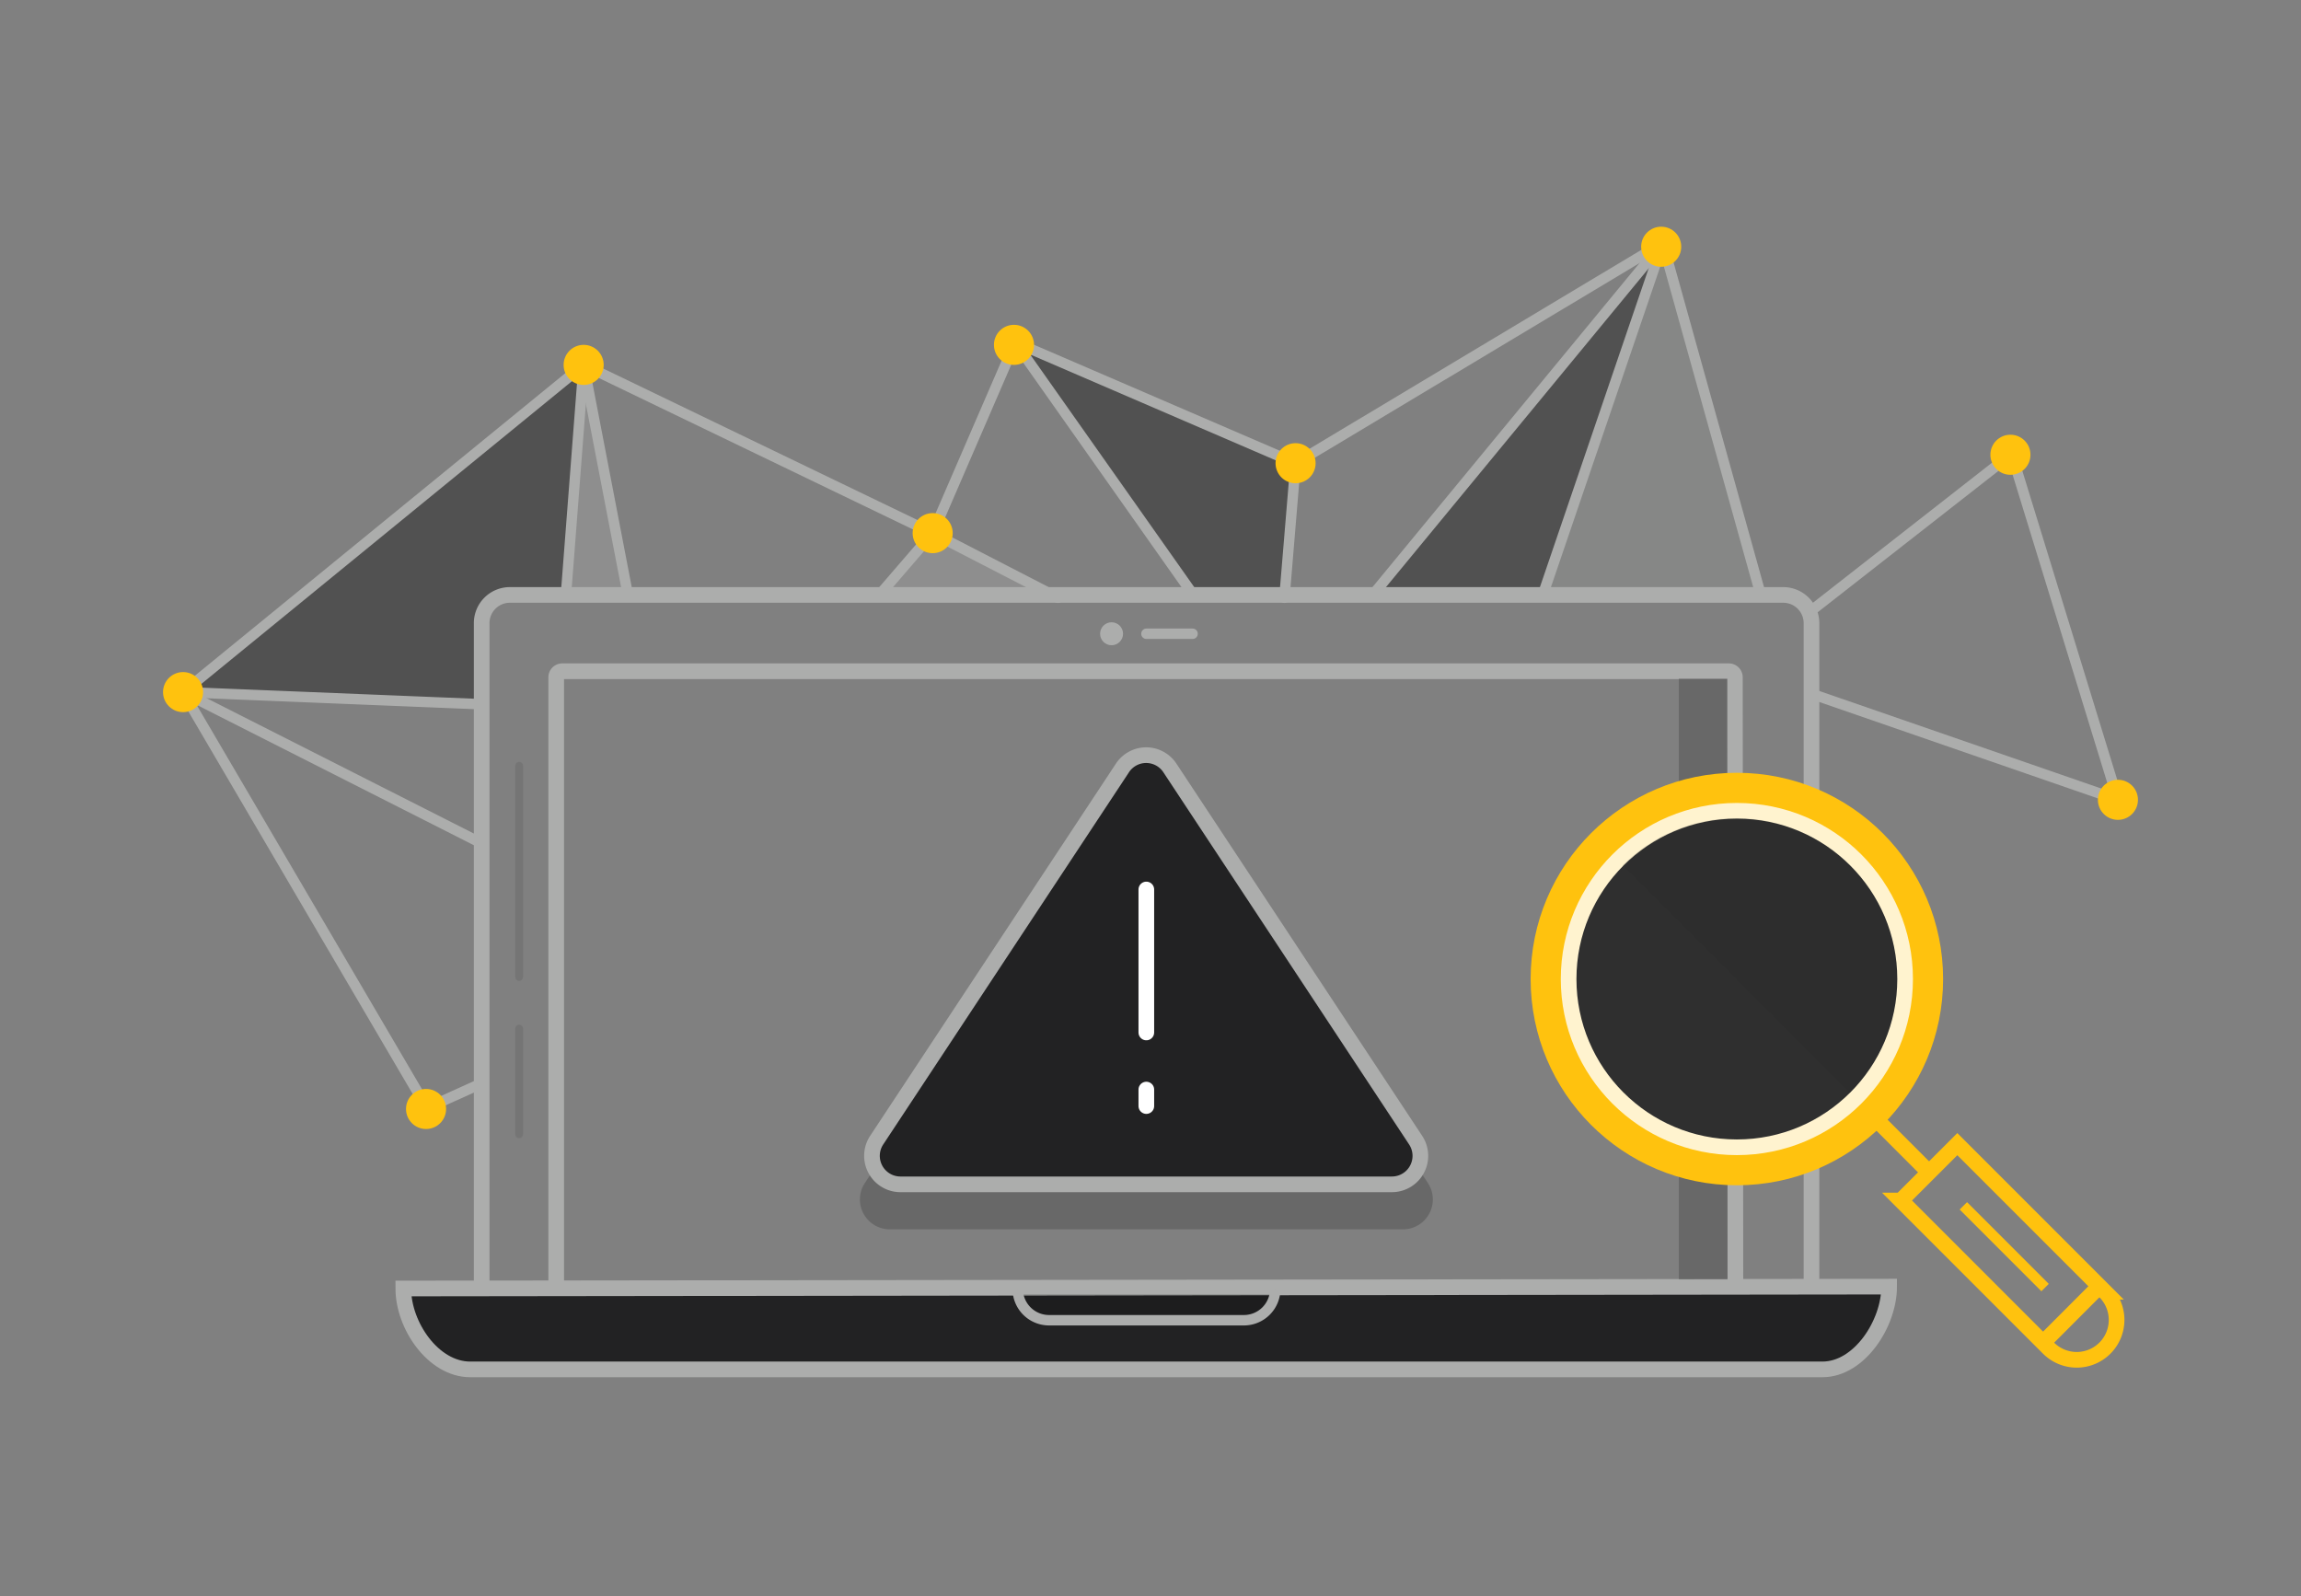 <svg xmlns="http://www.w3.org/2000/svg" viewBox="0 0 220.46 152.92"><rect x="0" y="0" width="220.46" height="152.92" fill="#808080" stroke="none"/><defs><style>.cls-1{isolation:isolate;}.cls-2{fill:#dedede;}.cls-10,.cls-2,.cls-3{opacity:0.15;}.cls-18,.cls-3{fill:#acadac;}.cls-11,.cls-14,.cls-17,.cls-21,.cls-22,.cls-4,.cls-7,.cls-8{fill:none;}.cls-11,.cls-20,.cls-4,.cls-7,.cls-9{stroke:#acadac;}.cls-20,.cls-21,.cls-4,.cls-8{stroke-linecap:round;stroke-linejoin:round;}.cls-12,.cls-19,.cls-20,.cls-5,.cls-9{fill:#222223;}.cls-5{opacity:0.5;}.cls-6{fill:#ffc20e;}.cls-11,.cls-13,.cls-14,.cls-15,.cls-17,.cls-7,.cls-9{stroke-miterlimit:10;}.cls-13,.cls-14,.cls-17,.cls-20,.cls-21,.cls-7,.cls-9{stroke-width:1.5px;}.cls-8{stroke:#757575;stroke-width:0.75px;}.cls-12{opacity:0.25;}.cls-12,.cls-19{mix-blend-mode:multiply;}.cls-13,.cls-15,.cls-16{fill:#2f2f2f;}.cls-13,.cls-14,.cls-15{stroke:#ffc20e;}.cls-17{stroke:#fff3cf;}.cls-19{opacity:0.13;}.cls-21{stroke:#fff;}</style></defs><title>investigation-support-dark-bg</title><g class="cls-1"><g id="Layer_2" data-name="Layer 2"><g id="artwork"><g id="Investigation_support_gray_bg" data-name="Investigation support gray bg"><polygon class="cls-2" points="89.36 51.08 101.36 57.27 84.22 57.04 89.36 51.08"/><polygon class="cls-3" points="159.16 23.64 147.67 57.27 168.88 57.04 159.16 23.64"/><polygon class="cls-2" points="55.92 36.88 60.17 57.04 54.22 57.04 55.92 36.88"/><polyline class="cls-4" points="17.54 66.31 40.91 106.16 46.11 103.81"/><polygon class="cls-5" points="158.44 24.58 131.74 56.74 147.67 57.27 158.44 24.58"/><polygon class="cls-5" points="96.58 32.18 114.26 56.89 123.06 57.27 123.61 49.16 124.13 44.38 96.58 32.18"/><polygon class="cls-5" points="17.54 66.31 55.92 34.96 54.22 57.04 47.01 57.74 46.11 67.47 17.54 66.31"/><line class="cls-4" x1="17.54" y1="66.31" x2="55.92" y2="34.96"/><polyline class="cls-4" points="101.36 57.27 89.36 51.08 84.22 57.04"/><polyline class="cls-4" points="168.53 56.38 159.31 23.29 131.74 56.74"/><polyline class="cls-4" points="114.26 56.89 97.27 32.8 124.13 44.38 159.31 23.29 147.96 56.57"/><polyline class="cls-4" points="60.17 57.04 55.92 34.96 89.36 51.08"/><line class="cls-4" x1="17.54" y1="66.31" x2="46.11" y2="80.78"/><line class="cls-4" x1="54.22" y1="57.04" x2="55.92" y2="34.96"/><line class="cls-4" x1="17.54" y1="66.31" x2="46.11" y2="67.47"/><circle class="cls-6" cx="17.54" cy="66.31" r="1.92"/><circle class="cls-6" cx="40.82" cy="106.25" r="1.92"/><circle class="cls-6" cx="55.92" cy="34.96" r="1.92"/><circle class="cls-6" cx="159.16" cy="23.64" r="1.92"/><line class="cls-4" x1="89.36" y1="51.08" x2="97.27" y2="32.8"/><circle class="cls-6" cx="97.15" cy="33.04" r="1.92"/><line class="cls-4" x1="124.13" y1="44.38" x2="123.06" y2="57.27"/><circle class="cls-6" cx="124.13" cy="44.38" r="1.92"/><circle class="cls-6" cx="89.36" cy="51.08" r="1.92"/><polyline class="cls-4" points="173.33 58.67 192.74 43.49 202.92 76.63 173.56 66.47"/><circle class="cls-6" cx="202.92" cy="76.63" r="1.92"/><circle class="cls-6" cx="192.62" cy="43.57" r="1.92"/><path class="cls-7" d="M53.29,122.82V64.89a.58.58,0,0,1,.59-.58H165.63a.58.58,0,0,1,.59.58l.05,57.79"/><path class="cls-7" d="M173.56,123.47V59.75A2.71,2.71,0,0,0,170.85,57h-122a2.7,2.7,0,0,0-2.7,2.71V123"/><line class="cls-8" x1="49.74" y1="73.37" x2="49.74" y2="93.6"/><line class="cls-8" x1="49.74" y1="98.55" x2="49.74" y2="108.67"/><path class="cls-9" d="M174.61,131.2H45.05c-3.54,0-6.41-4.21-6.41-7.75h0L181,123.27C181,126.81,178.15,131.2,174.61,131.2Z"/><path class="cls-10" d="M97.49,123.49h24.69a0,0,0,0,1,0,0v0a3,3,0,0,1-3,3H100.51a3,3,0,0,1-3-3v0A0,0,0,0,1,97.49,123.49Z"/><path class="cls-11" d="M97.49,123.49h24.69a0,0,0,0,1,0,0v0a3,3,0,0,1-3,3H100.51a3,3,0,0,1-3-3v0A0,0,0,0,1,97.49,123.49Z"/><rect class="cls-12" x="160.85" y="65.01" width="4.66" height="57.57"/><circle class="cls-6" cx="166.41" cy="93.8" r="19.76"/><line class="cls-13" x1="179.89" y1="107.38" x2="185.1" y2="112.6"/><path class="cls-14" d="M189.44,108.83h7.64a0,0,0,0,1,0,0v20a3.82,3.82,0,0,1-3.82,3.82h0a3.82,3.82,0,0,1-3.82-3.82v-20A0,0,0,0,1,189.44,108.83Z" transform="translate(-28.78 172.02) rotate(-45)"/><line class="cls-13" x1="195.77" y1="128.62" x2="200.97" y2="123.41"/><line class="cls-15" x1="195.94" y1="123.36" x2="188.11" y2="115.53"/><circle class="cls-16" cx="166.41" cy="93.8" r="16.12"/><circle class="cls-17" cx="166.41" cy="93.8" r="16.12"/><line class="cls-4" x1="109.84" y1="60.72" x2="114.26" y2="60.72"/><circle class="cls-18" cx="106.5" cy="60.72" r="1.1"/><path class="cls-19" d="M155.47,82.9a15.4,15.4,0,1,1,21.78,21.78"/><path class="cls-12" d="M82.86,113.35,107.45,76.1a2.86,2.86,0,0,1,4.77,0l24.59,37.25a2.86,2.86,0,0,1-2.38,4.43H85.24A2.86,2.86,0,0,1,82.86,113.35Z"/><path class="cls-20" d="M84,109.23l23.54-35.65a2.72,2.72,0,0,1,4.55,0l23.54,35.65a2.73,2.73,0,0,1-2.28,4.24H86.3A2.73,2.73,0,0,1,84,109.23Z"/><line class="cls-21" x1="109.83" y1="85.22" x2="109.83" y2="98.92"/><line class="cls-21" x1="109.83" y1="105.97" x2="109.83" y2="104.39"/></g><rect class="cls-22" width="220.46" height="152.92"/></g></g></g></svg>